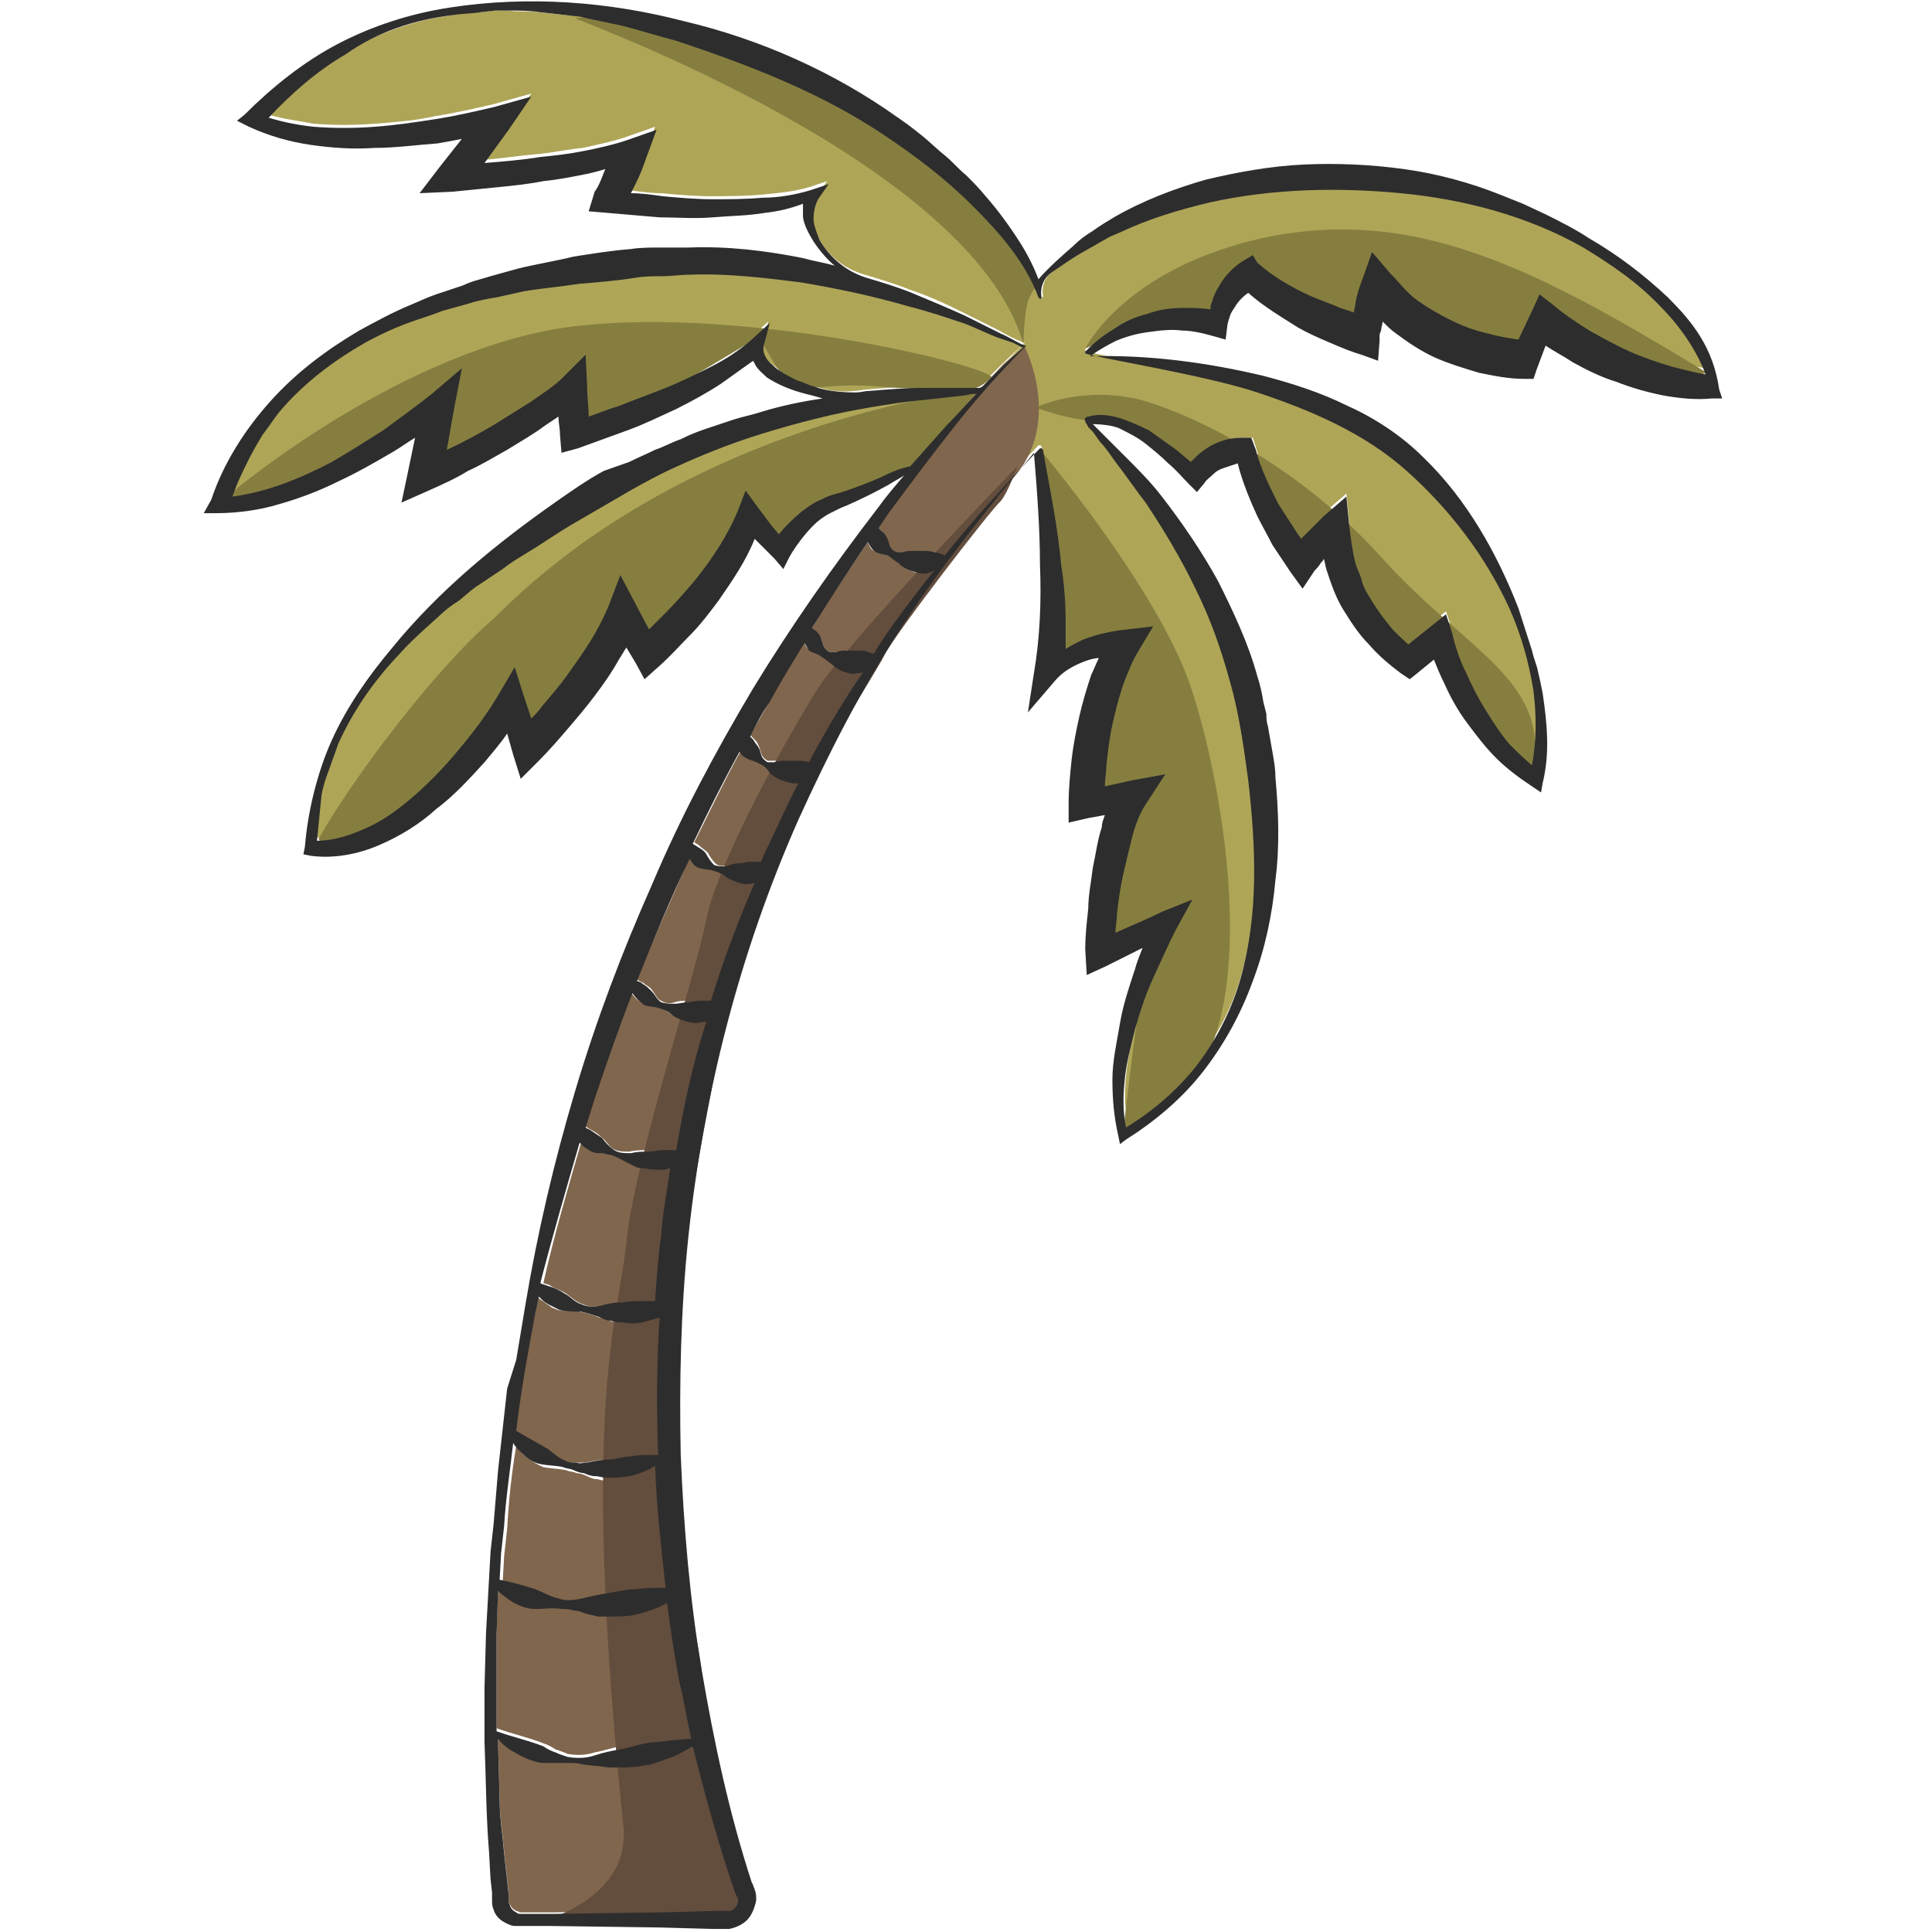 <?xml version="1.0" encoding="utf-8"?>
<!-- Generator: Adobe Illustrator 23.0.0, SVG Export Plug-In . SVG Version: 6.00 Build 0)  -->
<svg version="1.1" id="Layer_1" xmlns="http://www.w3.org/2000/svg" xmlns:xlink="http://www.w3.org/1999/xlink" x="0px" y="0px"
	 viewBox="0 0 128 128" 
width="128" height="128"
style="enable-background:new 0 0 128 128;" xml:space="preserve">
<style type="text/css">
	.st0{fill:#AFA557;}
	.st1{fill:#867E3F;}
	.st2{fill:#80664D;}
	.st3{fill:#634D3D;}
	.st4{fill:#2D2D2D;}
</style>
<g>
	<path class="st0" d="M62.7,28c0.7-0.7,1.4-1.5,2.1-2.2c-0.1,0-0.1,0-0.2,0.1l-0.2,0L63.8,26l-0.9,0.1l-1.8,0.2
		c-1.2,0.2-2.4,0.3-3.6,0.5c-2.4,0.4-4.7,1-7,1.7c-2.3,0.7-4.5,1.6-6.6,2.6c-1.1,0.5-2.1,1.1-3.1,1.7l-3.1,1.8c-1,0.6-2,1.3-3,1.9
		c-0.5,0.3-1,0.7-1.5,1l-1.5,1c-0.5,0.3-0.9,0.7-1.4,1.1c-0.5,0.4-0.9,0.7-1.4,1.1c-0.9,0.8-1.8,1.6-2.6,2.5c-1.6,1.8-3,3.7-4,5.9
		c-0.2,0.5-0.5,1.1-0.6,1.7c-0.2,0.6-0.3,1.1-0.5,1.7c-0.2,1-0.3,2-0.3,3c1.2,0,2.4-0.4,3.4-0.9c1.2-0.6,2.3-1.5,3.4-2.4
		c1-0.9,2-2,2.9-3.1c0.9-1.1,1.7-2.2,2.4-3.4l1-1.7l0.6,1.9l0.5,1.5c0.2-0.3,0.4-0.5,0.7-0.8c0.6-0.7,1.1-1.4,1.7-2.1
		c0.5-0.7,1-1.5,1.5-2.2c0.5-0.7,0.9-1.5,1.2-2.3l0.8-2.1l1,1.9l0.9,1.7c0.4-0.4,0.7-0.7,1.1-1.1c0.6-0.7,1.3-1.4,1.9-2.1
		c1.2-1.4,2.2-3,2.9-4.7l0.5-1.3l0.8,1.1c0.3,0.4,0.6,0.8,0.9,1.2l0.5,0.6c0.5-0.6,1-1.1,1.5-1.5c0.4-0.3,0.8-0.6,1.3-0.8
		c0.2-0.1,0.5-0.2,0.7-0.3l0.7-0.2c0.9-0.3,1.8-0.6,2.6-1c0.6-0.3,1.3-0.6,1.9-0.9C61.1,29.8,61.8,28.9,62.7,28z"/>
	<path class="st0" d="M56.6,25.9c0.3,0,0.6-0.1,0.9-0.1c1.2-0.1,2.4-0.2,3.6-0.2l1.8,0c0.6,0,1.2,0.1,1.8,0l0.1,0c0,0,0.2,0,0.2-0.1
		c0.9-0.9,1.8-1.8,2.7-2.6c0,0,0,0-0.1,0l-0.2-0.1l-0.4-0.2l-0.9-0.3c-0.6-0.2-1.8-0.8-2.4-1c-1.2-0.4-2.4-0.8-3.6-1.1
		c-2.4-0.7-4.8-1.2-7.2-1.6c-2.4-0.3-4.9-0.6-7.3-0.5c-0.6,0-1.2,0-1.8,0.1c-0.6,0-1.2,0-1.8,0.1c-1.2,0.1-2.5,0.2-3.7,0.4
		c-1.2,0.2-2.5,0.3-3.7,0.5l-1.8,0.4c-0.6,0.1-1.2,0.2-1.8,0.4l-1.8,0.5c-0.6,0.2-1.2,0.4-1.7,0.6c-1.2,0.4-2.3,1-3.4,1.5
		c-2.2,1.2-4.1,2.7-5.7,4.6c-0.4,0.5-0.8,1-1.1,1.5c-0.3,0.5-0.7,1-0.9,1.6c-0.4,0.8-0.8,1.7-1.1,2.5c2.3-0.3,4.5-1.2,6.6-2.3
		c1.2-0.6,2.3-1.3,3.4-2.1c1.1-0.7,2.2-1.5,3.2-2.4l2-1.7l-0.5,2.6l-0.5,2.8c1.1-0.6,2.2-1.1,3.2-1.7c0.8-0.5,1.6-0.9,2.4-1.5
		c0.8-0.5,1.5-1.1,2.1-1.6l1.5-1.5l0.1,2.1c0,0.7,0.1,1.3,0.1,2c0.7-0.2,1.4-0.4,2-0.7c1.1-0.4,2.1-0.8,3.1-1.2c1-0.4,2-0.9,3-1.4
		c1-0.5,1.9-1.1,2.7-1.8l1.2-1.1l-0.4,1.5c-0.1,0.4,0.1,0.9,0.6,1.3c0.5,0.4,1,0.7,1.6,1c0.4,0.2,0.7,0.3,1.1,0.4
		C54.7,25.9,55.7,26,56.6,25.9z"/>
	<path class="st0" d="M105,16.3c-3.7-2.1-7.9-3.2-12.1-3.6c-4.2-0.4-8.5-0.3-12.6,0.6c-2.1,0.5-4.1,1.1-6,2l-0.7,0.3l-0.7,0.4
		c-0.5,0.2-0.9,0.5-1.4,0.8c-0.5,0.3-1.2,0.8-1.8,1.2c-0.5,0.4-0.7,1-0.6,1.6c0,0,0,0,0,0c0,0.1,0,0.1-0.1,0.1c0,0-0.1,0-0.1-0.1
		l0,0c-0.9-2.4-2.6-4.3-4.4-6.1c-1.8-1.8-3.8-3.3-5.9-4.7c-4.2-2.8-8.9-4.6-13.7-6.2c-1.2-0.3-2.4-0.7-3.6-1l-1.9-0.4l-0.9-0.2
		L37.5,1l-1.9-0.2c-0.6-0.1-1.3,0-1.9-0.1l-1,0l-0.9,0.1C31.2,0.8,30.6,0.8,30,1c-2.5,0.3-4.9,1.2-7.1,2.4c-1.9,1.1-3.6,2.6-5.1,4.2
		c1,0.3,2,0.4,3,0.6c1.3,0.1,2.6,0.1,4,0c1.3-0.1,2.7-0.2,4-0.5c1.3-0.2,2.6-0.5,3.9-0.8l2.5-0.7l-1.5,2.2L32,10.6
		c1.2-0.1,2.5-0.3,3.7-0.4c1-0.1,1.9-0.3,2.9-0.4c0.9-0.2,1.9-0.4,2.8-0.7l2-0.7l-0.7,1.9c-0.2,0.6-0.5,1.2-0.7,1.7
		c-0.1,0.2-0.2,0.4-0.3,0.6c0.7,0.1,1.4,0.2,2.1,0.2c1.1,0.1,2.2,0.2,3.3,0.2c1.1,0,2.2,0,3.3-0.1c1.1-0.1,2.2-0.2,3.2-0.5l1.2-0.4
		l-0.7,1c-0.2,0.4-0.4,0.8-0.3,1.3c0,0.5,0.2,1,0.4,1.4l0,0c0.6,1.2,1.7,2.1,3.1,2.5c1,0.3,2,0.6,3,1c1.2,0.4,2.3,0.9,3.5,1.5
		c0.6,0.3,1.8,0.9,2.4,1.2c0.5,0.3,1.1,0.6,1.6,0.8l0,0c0,0,0.1,0,0.1,0c0,0,0,0,0,0c0,0,0,0,0,0c0,0,0,0,0,0c0,0,0,0,0,0
		c0,0,0,0,0,0c-1.7,1.7-3.3,3.6-4.8,5.4c-1.5,1.9-3,3.8-4.4,5.8c-0.2,0.3-0.4,0.6-0.6,0.9c0.1,0.1,0.2,0.1,0.2,0.2
		c0.2,0.2,0.3,0.3,0.4,0.5c0.1,0.2,0.1,0.5,0.3,0.7c0.2,0.2,0.4,0.2,0.7,0.2c0.3,0,0.5-0.1,0.7-0.1c0.2,0,0.4,0,0.7,0
		c0.2,0,0.5,0.1,0.7,0.1c0.2,0,0.4,0.1,0.7,0.2c1.9-2.4,4.2-4.9,6.3-7.1c0,0,0,0,0.1,0c0,0,0.1,0,0.1,0.1c0.3,1.2,0.5,2.7,0.7,3.9
		c0.2,1.2,0.4,2.4,0.5,3.7c0.1,1.2,0.2,2.5,0.3,3.7c0,0.6,0,1.2,0,1.9c0.4-0.2,0.7-0.4,1.1-0.6c1-0.4,2-0.6,3-0.7l1.7-0.2l-0.9,1.5
		c-0.4,0.7-0.8,1.5-1.1,2.4c-0.3,0.8-0.5,1.7-0.7,2.6c-0.2,0.9-0.3,1.8-0.4,2.7c0,0.5-0.1,0.9-0.1,1.4l1.8-0.4l2.3-0.5l-1.3,2
		c-0.4,0.6-0.7,1.4-0.9,2.2c-0.2,0.8-0.4,1.7-0.6,2.5c-0.2,0.9-0.3,1.7-0.4,2.6c0,0.4-0.1,0.8-0.1,1.2c1-0.5,2-0.9,3.1-1.4l2.1-0.9
		l-1.1,2c-0.6,1-1.1,2.1-1.5,3.2c-0.5,1.1-0.9,2.2-1.2,3.4c-0.3,1.1-0.6,2.3-0.7,3.5c-0.1,1-0.1,2,0.1,3c1.7-1.1,3.3-2.4,4.6-4
		c1.4-1.7,2.4-3.7,3-5.9c1.2-4.3,1.1-8.7,0.5-13.1c-0.3-2.2-0.6-4.4-1.2-6.5C81,43,80.2,41,79.3,39c-0.9-2-2.1-3.9-3.3-5.7
		c-0.6-0.9-1.3-1.8-2-2.7c-0.3-0.4-0.7-0.9-1-1.3l-0.5-0.7l-0.3-0.3l-0.1-0.2c0-0.1-0.1-0.2-0.1-0.2c0,0,0-0.1,0-0.2
		c0-0.1,0.1-0.1,0.2-0.1c0.7-0.2,1.4-0.1,2.1,0.1c0.7,0.2,1.3,0.5,1.9,0.8c0.6,0.3,1.2,0.7,1.7,1.2c0.4,0.3,0.7,0.6,1.1,0.9
		c0.1-0.1,0.2-0.2,0.3-0.3c0.3-0.3,0.6-0.5,0.9-0.7c0.6-0.4,1.4-0.6,2.2-0.6l0.6,0l0.2,0.6c0.3,1.2,0.9,2.4,1.5,3.6
		c0.3,0.6,0.7,1.1,1.1,1.7c0.1,0.2,0.3,0.4,0.4,0.6c0.1-0.1,0.2-0.2,0.3-0.3c0.4-0.4,0.8-0.8,1.2-1.2l1.5-1.3l0.2,2
		c0.1,0.8,0.2,1.6,0.4,2.4c0.1,0.4,0.3,0.8,0.4,1.1c0.2,0.4,0.3,0.7,0.5,1.1c0.4,0.7,0.8,1.4,1.4,2c0.4,0.4,0.8,0.9,1.2,1.2l1.5-1.2
		l1-0.8l0.4,1.2c0.2,0.8,0.6,1.7,0.9,2.6c0.4,0.8,0.8,1.7,1.3,2.5c0.5,0.8,1,1.6,1.6,2.3c0.4,0.5,0.9,1,1.5,1.4
		c0.4-1.6,0.4-3.2,0.1-4.9c-0.3-1.9-0.8-3.8-1.6-5.5c-1.5-3.5-3.9-6.6-6.8-9.1c-2.8-2.5-6.3-4-9.9-5.2c-3.6-1.2-11.3-2.3-11.4-2.6
		c0,0,0-0.1,0-0.1c0.6-0.5,1.2-1.1,1.9-1.5c0.7-0.4,1.4-0.7,2.2-1c0.8-0.2,1.6-0.3,2.4-0.4c0.6,0,1.2,0,1.8,0.1
		c0-0.2,0.1-0.3,0.1-0.5c0.1-0.4,0.3-0.7,0.5-1.1c0.4-0.7,1-1.2,1.7-1.7l0.5-0.3l0.4,0.4c1,0.9,2.3,1.6,3.5,2.2
		c0.6,0.3,1.3,0.6,2,0.8c0.3,0.1,0.6,0.2,0.9,0.3c0-0.2,0.1-0.4,0.1-0.6c0.1-0.6,0.3-1.1,0.5-1.7l0.6-1.7l1.2,1.4
		c0.6,0.6,1.1,1.3,1.8,1.8c0.7,0.5,1.4,1,2.2,1.3c0.8,0.4,1.6,0.7,2.5,0.9c0.6,0.2,1.3,0.3,2,0.4l0.9-1.9l0.5-1.1l0.9,0.7
		c0.7,0.6,1.6,1.2,2.4,1.7c0.9,0.5,1.7,1,2.7,1.4c0.9,0.4,1.9,0.7,2.8,1c0.7,0.2,1.5,0.3,2.2,0.4c-0.6-1.7-1.7-3.2-3-4.5
		C108.6,18.7,106.8,17.4,105,16.3z"/>
	<path class="st1" d="M15.4,32.6c0,0,11.5-9.7,22.8-11s27.2,2.6,27.5,3.4c-1,1-1.8,0.8-1.9,0.8c-0.1,0-2,0.1-5.7-0.2
		c-3.6-0.3-5,0.6-5.9-0.3c-0.9-1-1.9-3-1.9-3s-9.5,5.8-11.4,6.4c-0.9-2.1-0.6-3.7-0.7-3.6c-0.1,0-7.9,5.8-9.5,6.3
		c0.4-2.7,0.5-4.4,0.1-4.3c-0.4,0.1-6.3,4.4-8.4,5s-5.8,1.4-5.9,1.4C14.4,33.3,15.4,32.6,15.4,32.6z"/>
	<path class="st1" d="M38.1,1.2c-0.3,0,26.3,9.5,29.7,21.6c0.1-2.4,0.2-3.1,1-4c-0.5-1.1-3.9-6.5-8.6-9.5S45.8,0.6,38.1,1.2z"/>
	<path class="st1" d="M71.9,23.1c0.1-0.2,2.6-5.1,11.2-7.2c10.5-2.5,18.8,2,30,8.8c-2,0.5-3.3,0-4.9-0.6c-1.6-0.5-5.4-3-6.2-3.8
		c-0.4,2.3-1.6,3.6-1.8,3.6c-0.2,0-8.2-4.8-8.6-5.2c-0.8,0.7-1,2.9-1,2.9l-8.1-3.4l-2.3,3l-2.8-0.6L71.9,23.1z"/>
	<path class="st1" d="M68.6,27c0,0,3.1-1.5,7-0.5c3.9,1.1,10.7,4.6,15.9,10.4c5.1,5.7,10.3,7.8,10.2,12.7c0,0.8,0.1,1.3,0,1.3
		c-0.1,0-3.6-3.1-4.1-4.3s-1.9-3.2-2.1-4.7c-0.8,0.4-2.6,2.1-2.6,2.1s-5-6.5-5.2-9.1c-0.3,0.4-1.5,2.4-1.6,2.3
		c-0.1-0.1-4-6.6-4.2-7.8c-1.1,0.9-2.9,1.7-2.9,2.2c-1.1-1.2-5.1-4-6.5-3.8C71.3,28,68.6,27,68.6,27z"/>
	<path class="st1" d="M64.3,25.9c0,0-18.6,2-31.5,15c-4,3.4-9.6,10.9-11.7,14.7c0.8,1,3.7,0.3,5.3-1.4s7.7-8,7.4-7.9
		c-0.3,0.1,1.1,3.3,1.1,3.3s5.7-7.4,6.4-9.2c0.7,2.4,1.8,3.2,1.5,3.3c-0.3,0.1,5.7-7.7,6.1-9.3c1.6,1.5,2.4,2.3,2.4,2.3
		s2.2-2.2,3.4-3c1.2-0.8,4.4-2.1,4.4-2.1s1.3-0.3,1.3-0.4c0-0.1,4.8-5.5,4.8-5.5L64.3,25.9z"/>
	<path class="st2" d="M37.2,106.1c0.5,0.1,1.1,0.1,1.6,0c1-0.2,2-0.4,3.1-0.6c0.5-0.1,1-0.1,1.6-0.1c0.3,0,0.5,0,0.8,0
		c-0.3-2.7-0.6-5.4-0.7-8.1c-0.1,0.1-0.2,0.1-0.3,0.2c-0.5,0.2-0.9,0.3-1.4,0.5c-0.5,0.1-1,0.1-1.5,0.1c-0.3,0-0.5,0-0.8-0.1
		c-0.3,0-0.5-0.1-0.7-0.2c-0.2-0.1-0.5-0.2-0.7-0.2c-0.2-0.1-0.5-0.1-0.7-0.2c-0.5-0.1-1-0.1-1.5-0.2c-0.5-0.2-0.9-0.5-1.3-0.8
		c-0.2-0.2-0.3-0.4-0.5-0.6c-0.3,1.8-0.5,3.6-0.6,5.5l-0.2,1.8l-0.1,1.8l0,0.2c1,0.2,1.8,0.4,2.7,0.7
		C36.2,105.7,36.7,106,37.2,106.1z"/>
	<path class="st1" d="M69,29.9c0,0,7.1,8.4,9.6,14.8c1.8,4.7,4.6,18,1.5,25c-2.3,3.2-5.7,5.4-5.7,5.4s1.2-10.9,1.9-12.9
		c0.7-2.1-3.4,1.1-3.4,1.1l1.2-8.7L74,53l-2.2,0.1c0,0,2.4-10.2,2.4-10.1s-2.9,0-3.4,0.5c-0.5,0.6-1.7,1.9-1.7,1.9s0.8-8.2,0.7-9.6
		S69,29.9,69,29.9z"/>
	<path class="st2" d="M67.9,23c0,0,2.6,5.1-0.9,8.8c-2.9,3.6-4.1,5.6-4.3,5.6s-2,0.1-2.8-0.3s-1.5-0.7-1.9-1.2
		c-0.4-0.5-0.4-1.2-0.3-1.3c0.1-0.1,4.8-6.1,4.8-6.1c0-0.1,3.8-4.2,4-4.4S67.9,23,67.9,23z"/>
	<path class="st2" d="M43.1,116.8c-0.6,0.1-1.2,0.2-1.8,0.2c-0.3,0-0.6,0-0.9,0c-0.3,0-0.6-0.1-0.9-0.1l-0.9-0.1
		c-0.3,0-0.6-0.1-0.9-0.1c-0.3,0-0.6,0-0.9,0c-0.3,0-0.6,0-0.9,0c-0.6-0.1-1.2-0.3-1.8-0.7c-0.4-0.3-0.8-0.6-1.1-0.9
		c0,0.1,0,0.3,0,0.4l0.1,3.6c0,1.2,0.2,2.4,0.3,3.6l0.2,1.8l0.1,0.9l0,0.5c0,0.1,0,0.2,0.1,0.3c0.1,0.2,0.2,0.3,0.4,0.4
		c0.1,0,0.2,0.1,0.3,0.1c0,0,0.1,0,0.1,0l0.2,0l1.8,0l7.3-0.1l3.6-0.1l0.5,0l0.2,0c0.1,0,0.1,0,0.1,0c0.1,0,0.3-0.1,0.4-0.2
		c0.1-0.1,0.2-0.2,0.2-0.4c0-0.1,0-0.1,0-0.2c0,0,0-0.1-0.1-0.2l-0.1-0.2c-1.1-3.2-2-6.5-2.8-9.8c-0.4,0.2-0.7,0.4-1.1,0.6
		C44.3,116.5,43.7,116.7,43.1,116.8z"/>
	<path class="st2" d="M37.4,96.8c0.2,0.1,0.5,0.1,0.7,0.1c0.2,0,0.5,0,0.7,0c0.5-0.1,0.9-0.2,1.4-0.2c0.5,0,0.9-0.2,1.4-0.2
		c0.5-0.1,0.9-0.1,1.4-0.1c0.2,0,0.3,0,0.5,0c-0.1-3-0.1-6.1,0.1-9.1c-0.3,0.1-0.7,0.2-1.1,0.3c-0.4,0-0.9,0.1-1.4,0
		c-0.2,0-0.5,0-0.7-0.1c-0.2-0.1-0.4-0.2-0.7-0.2c-0.4-0.2-0.8-0.3-1.3-0.4c-0.4-0.1-0.9,0-1.4-0.1c-0.2-0.1-0.4-0.1-0.6-0.3
		c-0.2-0.1-0.4-0.3-0.6-0.4c-0.1-0.1-0.1-0.1-0.2-0.2c-0.1,0.3-0.1,0.6-0.2,0.9c-0.6,2.7-1.1,5.4-1.5,8.2c0.8,0.4,1.5,0.7,2.1,1.2
		C36.5,96.3,36.9,96.7,37.4,96.8z"/>
	<path class="st2" d="M37.5,85.7c0.3,0.2,0.7,0.6,1.1,0.7c0.4,0.2,0.8,0.2,1.3,0.1c0.4-0.1,0.8-0.1,1.2-0.2c0.4,0,0.8-0.1,1.2-0.1
		c0.4,0,0.8,0,1.2,0c0,0,0,0,0,0c0.1-1.4,0.2-2.8,0.4-4.3c0.2-1.5,0.4-3,0.6-4.5c-0.2,0-0.3,0.1-0.5,0.1c-0.4,0-0.8,0-1.2-0.1
		c-0.2,0-0.4-0.1-0.6-0.1c-0.2-0.1-0.4-0.2-0.6-0.3c-0.4-0.2-0.7-0.4-1.1-0.5c-0.2,0-0.4-0.1-0.6-0.1c-0.2,0-0.4-0.1-0.6-0.1
		c-0.2-0.1-0.4-0.2-0.5-0.3c-0.1-0.1-0.2-0.2-0.3-0.3c-0.9,3.1-1.8,6.2-2.5,9.3c0.2,0.1,0.4,0.1,0.5,0.2
		C36.8,85.4,37.2,85.5,37.5,85.7z"/>
	<path class="st2" d="M44.2,106c-0.2,0.1-0.4,0.2-0.6,0.3c-0.5,0.2-1,0.4-1.6,0.5c-0.5,0.1-1.1,0.1-1.6,0.1c-0.3,0-0.5,0-0.8,0
		c-0.3,0-0.5-0.1-0.8-0.2c-0.3,0-0.5-0.1-0.8-0.2c-0.3,0-0.5-0.1-0.8-0.1c-0.5,0-1.1,0.1-1.7,0c-0.6-0.1-1.1-0.3-1.6-0.5
		c-0.3-0.2-0.6-0.4-0.9-0.7l-0.1,2.9l0,3.6c0,0.9,0,1.8,0,2.8c1.1,0.4,2.1,0.6,3.1,1c0.3,0.1,0.5,0.2,0.8,0.4
		c0.3,0.1,0.6,0.2,0.8,0.3c0.6,0.1,1.2,0.1,1.8-0.1c0.6-0.1,1.1-0.3,1.7-0.4c0.6-0.1,1.1-0.3,1.7-0.4c0.6-0.1,1.1-0.2,1.7-0.2
		c0.4-0.1,0.8-0.1,1.3-0.1c-0.3-1.3-0.5-2.6-0.8-3.9C44.7,109.5,44.5,107.7,44.2,106z"/>
	<path class="st2" d="M45.5,67.6c-0.3,0-0.7-0.2-1-0.4c-0.3-0.2-0.6-0.4-0.9-0.5c-0.3-0.1-0.7-0.1-1-0.2c-0.3-0.2-0.6-0.4-0.8-0.8
		c-0.9,2.3-1.7,4.7-2.5,7c-0.2,0.6-0.4,1.3-0.6,1.9c0.1,0,0.2,0.1,0.2,0.1c0.3,0.2,0.6,0.3,0.9,0.6c0.3,0.2,0.5,0.6,0.8,0.8
		c0.3,0.2,0.7,0.2,1.1,0.2c0.4-0.1,0.8-0.1,1.1-0.1c0.4,0,0.7-0.1,1.1-0.1c0.3,0,0.5,0,0.8,0c0.5-2.9,1.2-5.8,2-8.6
		c-0.1,0-0.1,0-0.2,0C46.2,67.7,45.9,67.7,45.5,67.6z"/>
	<path class="st2" d="M60.3,37.8c-0.3-0.1-0.5-0.3-0.8-0.5c-0.2-0.2-0.4-0.4-0.7-0.5c-0.2-0.1-0.6-0.2-0.9-0.3
		c-0.2-0.1-0.3-0.3-0.4-0.6c-1.3,1.9-2.5,3.7-3.7,5.7c0.3,0.2,0.5,0.5,0.6,0.7c0.1,0.2,0.1,0.5,0.3,0.7c0.1,0.1,0.2,0.2,0.3,0.2
		c0.1,0,0.3,0,0.4,0c0.3,0,0.5-0.1,0.7-0.1c0.2,0,0.4-0.1,0.7,0c0.2,0,0.5,0,0.7,0.1c0.1,0,0.3,0.1,0.4,0.1c0.5-0.7,0.9-1.4,1.4-2.1
		c0.8-1.2,1.7-2.3,2.6-3.4c-0.2,0.1-0.5,0.2-0.7,0.2C60.8,38,60.5,37.9,60.3,37.8z"/>
	<path class="st2" d="M51.9,51.6c-0.3-0.1-0.6-0.3-0.8-0.5c-0.2-0.2-0.4-0.4-0.7-0.6c-0.3-0.1-0.6-0.2-0.9-0.4
		c-0.2-0.1-0.3-0.3-0.4-0.4c-1.1,2-2.1,4.1-3.1,6.1c0.1,0.1,0.2,0.1,0.3,0.2c0.2,0.2,0.4,0.3,0.6,0.5c0.1,0.2,0.3,0.5,0.5,0.7
		c0.2,0.2,0.5,0.2,0.8,0.1c0.3-0.1,0.6-0.1,0.8-0.2c0.3,0,0.5-0.1,0.8-0.1c0.2,0,0.5,0,0.7,0c0.5-1.1,0.9-2.2,1.5-3.2
		c0.3-0.7,0.7-1.5,1.1-2.2c-0.1,0-0.1,0-0.2,0C52.5,51.7,52.2,51.7,51.9,51.6z"/>
	<path class="st2" d="M49,58.4c-0.3,0-0.6-0.2-0.9-0.4c-0.3-0.2-0.5-0.4-0.8-0.4c-0.3-0.1-0.7-0.1-1-0.2c-0.3-0.1-0.5-0.3-0.6-0.6
		c-1.2,2.7-2.4,5.4-3.5,8.1c0.2,0.1,0.3,0.2,0.4,0.2c0.2,0.2,0.5,0.3,0.6,0.5c0.2,0.2,0.3,0.6,0.6,0.7c0.3,0.2,0.6,0.2,0.9,0.1
		c0.3-0.1,0.6-0.1,0.9-0.1c0.3,0,0.6-0.1,0.8-0.1c0.2,0,0.5,0,0.7,0c0.8-2.7,1.7-5.3,2.8-7.9C49.6,58.5,49.3,58.5,49,58.4z"/>
	<path class="st2" d="M55.9,44.4c-0.3-0.1-0.6-0.3-0.8-0.5c-0.2-0.2-0.4-0.4-0.7-0.5c-0.2-0.1-0.6-0.2-0.8-0.4
		c-0.2-0.1-0.3-0.3-0.3-0.5c-0.8,1.3-1.6,2.6-2.3,3.9c-0.4,0.8-0.9,1.6-1.3,2.3c0.1,0.1,0.1,0.1,0.2,0.2c0.2,0.2,0.3,0.3,0.4,0.6
		c0.1,0.2,0.1,0.5,0.3,0.7c0.1,0.1,0.2,0.2,0.3,0.2c0.1,0,0.3,0,0.4,0c0.3,0,0.5,0,0.8-0.1c0.2,0,0.5-0.1,0.7,0c0.2,0,0.5,0,0.8,0.1
		c0,0,0,0,0.1,0c1.1-2.1,2.3-4.1,3.6-6.1c-0.1,0-0.3,0.1-0.4,0.1C56.5,44.5,56.2,44.5,55.9,44.4z"/>
	<path class="st3" d="M67.4,30.9c0,0-11.3,11.6-13.4,15c-2.1,3.4-6.5,11.4-7.2,15S42,77.1,41.5,82.3c-0.5,5.2-3.1,10.4-0.2,38.7
		c0.5,5.1-6,6.4-5.7,6.4c0.3,0,14-0.1,13.8-0.2c-0.1-0.1,0.4-1.8-0.7-3.9c-1.1-2-2-12-2.5-14.4s-1.2-8.8-1.8-12.1s0.7-12.9,1.3-16.4
		c0.5-3.6,2-11.2,2.5-13.3c0.5-2.1,3.3-10,4.2-12.5c0.8-2.6,5.5-9.8,6.2-11.2s7.1-9.7,7.7-10.2C66.8,32.6,67.4,30.9,67.4,30.9z"/>
	<path class="st4" d="M110.5,19.7c-1.6-1.5-3.3-2.8-5.2-3.9c-0.9-0.6-1.9-1.1-2.9-1.6l-1.5-0.7l-1.5-0.6c-2-0.8-4.2-1.4-6.4-1.7
		c-2.2-0.3-4.4-0.4-6.6-0.3c-2.2,0.1-4.4,0.5-6.5,1c-2.1,0.6-4.2,1.4-6.1,2.5c-0.5,0.3-1,0.6-1.4,0.9c-0.5,0.3-0.9,0.6-1.3,1
		c-0.8,0.7-1.6,1.4-2.3,2.2c-0.3-0.8-0.7-1.6-1.2-2.4c-0.7-1.1-1.5-2.2-2.3-3.1c-0.4-0.5-0.9-1-1.3-1.4c-0.5-0.4-0.9-0.9-1.4-1.3
		c-0.5-0.4-1-0.9-1.5-1.3c-0.5-0.4-1-0.8-1.6-1.2c-4.2-3-9.1-5.2-14.2-6.4c-5-1.3-10.3-1.7-15.5-0.9c-2.6,0.4-5.1,1.2-7.4,2.4
		c-2.3,1.2-4.4,2.9-6.2,4.7L15.7,8l0.8,0.4c1.3,0.6,2.7,1,4.1,1.2c1.4,0.2,2.8,0.3,4.2,0.2c1.4,0,2.8-0.2,4.2-0.3
		c0.6-0.1,1.1-0.2,1.6-0.3l-1.5,1.9l-1.3,1.7l2.2-0.1c1-0.1,2-0.2,3-0.3c1-0.1,2-0.2,3-0.4c1-0.1,2-0.3,3-0.5
		c0.4-0.1,0.8-0.2,1.1-0.3c-0.2,0.5-0.4,1.1-0.7,1.5L39,14l1.2,0.1c1.2,0.1,2.3,0.2,3.5,0.3c1.1,0,2.3,0.1,3.5,0
		c1.2-0.1,2.3-0.1,3.5-0.3c0.9-0.1,1.7-0.3,2.5-0.6c0,0.3,0,0.6,0,0.9c0.1,0.6,0.4,1.1,0.7,1.6c0.4,0.6,0.9,1.2,1.4,1.6
		c-0.7-0.2-1.4-0.3-2.1-0.5c-2.5-0.5-5-0.8-7.6-0.7c-0.6,0-1.3,0-1.9,0c-0.6,0-1.3,0-1.9,0.1c-1.3,0.1-2.5,0.3-3.8,0.5
		c-1.2,0.3-2.5,0.5-3.7,0.8l-1.8,0.5c-0.6,0.2-1.2,0.3-1.8,0.6l-1.8,0.6c-0.6,0.2-1.2,0.5-1.7,0.7c-1.2,0.5-2.3,1.1-3.4,1.7
		c-2.2,1.3-4.2,2.8-5.9,4.7c-1.7,1.9-3.1,4.1-3.9,6.5L13.5,34l0.8,0c1.4,0,2.9-0.2,4.2-0.6c1.4-0.4,2.7-0.9,3.9-1.5
		c1.3-0.6,2.5-1.3,3.7-2c0.5-0.3,0.9-0.6,1.4-0.9L27,31.4l-0.4,1.9l1.8-0.8c0.9-0.4,1.8-0.8,2.6-1.3c0.9-0.4,1.7-0.9,2.6-1.4
		c0.8-0.5,1.7-1,2.5-1.6c0.3-0.2,0.6-0.4,0.9-0.6c0,0.4,0.1,0.8,0.1,1.2l0.1,1.2l1.1-0.3c1.1-0.4,2.2-0.8,3.3-1.2
		c1.1-0.4,2.1-0.9,3.2-1.4c1-0.5,2.1-1.1,3-1.7c0.7-0.5,1.4-1,2.1-1.5c0,0.1,0.1,0.1,0.1,0.2c0.2,0.4,0.5,0.6,0.8,0.9
		c0.6,0.4,1.3,0.7,1.9,0.9c0.6,0.2,1.2,0.3,1.8,0.5c-1.4,0.2-2.8,0.5-4.1,0.9c-0.6,0.2-1.2,0.3-1.8,0.5l-1.8,0.6
		c-0.6,0.2-1.1,0.4-1.7,0.7c-0.6,0.2-1.1,0.5-1.7,0.7c-0.6,0.3-1.1,0.5-1.7,0.8L40,31.2c-1.1,0.6-2.1,1.3-3.1,2
		c-4,2.8-7.8,5.9-10.9,9.7c-1.6,1.9-3,3.9-4,6.1c-0.5,1.1-0.9,2.3-1.2,3.5c-0.3,1.2-0.5,2.4-0.6,3.6l-0.1,0.5l0.5,0.1
		c1.5,0.2,3.1-0.1,4.5-0.7c1.4-0.6,2.7-1.4,3.8-2.4c1.2-0.9,2.2-2,3.2-3.1c0.5-0.6,1.1-1.3,1.5-1.9l0.4,1.4l0.5,1.6l1.2-1.2
		c0.7-0.7,1.3-1.4,1.9-2.1c0.6-0.7,1.2-1.4,1.8-2.2c0.6-0.8,1.1-1.5,1.6-2.4c0.2-0.3,0.3-0.5,0.5-0.8l0.6,1l0.6,1.1l0.9-0.8
		c0.8-0.7,1.4-1.4,2.1-2.1c0.7-0.7,1.3-1.5,1.9-2.3c0.9-1.3,1.8-2.6,2.4-4.1c0.1,0.1,0.1,0.1,0.2,0.2l1.1,1.1l0.6,0.7l0.4-0.8
		c0.4-0.7,1-1.5,1.6-2.1c0.3-0.3,0.7-0.6,1.1-0.8c0.2-0.1,0.4-0.2,0.6-0.3c0.2-0.1,0.5-0.2,0.7-0.3c0.9-0.4,1.7-0.8,2.6-1.3
		c0.3-0.2,0.7-0.4,1-0.6c-0.6,0.7-1.2,1.4-1.7,2.1c-3,3.9-5.8,7.9-8.3,12c-2.5,4.2-4.8,8.5-6.7,13c-2,4.5-3.7,9-5.1,13.7
		c-1.4,4.7-2.5,9.4-3.3,14.2c-0.2,1.2-0.4,2.4-0.6,3.6L33.6,92l-0.2,1.8L33,97.4l-0.3,3.6l-0.2,1.8l-0.1,1.8l-0.2,3.6l-0.1,3.6
		c0,1.2,0,2.4,0,3.6c0.1,2.4,0.1,4.9,0.3,7.3l0.1,1.8l0.1,0.9l0,0.5c0,0.2,0,0.4,0.1,0.6c0.1,0.4,0.4,0.7,0.8,0.9
		c0.2,0.1,0.4,0.2,0.6,0.2c0.1,0,0.2,0,0.3,0l0.2,0l1.8,0l7.3,0.1l3.6,0.1l0.5,0l0.2,0c0.1,0,0.2,0,0.3,0c0.5-0.1,0.9-0.3,1.2-0.6
		c0.3-0.3,0.5-0.8,0.6-1.3c0-0.2,0-0.5-0.1-0.7c0-0.1-0.1-0.2-0.1-0.3l-0.1-0.2c-1.5-4.6-2.5-9.3-3.3-14c-0.8-4.7-1.2-9.5-1.4-14.3
		c-0.1-4.8,0-9.6,0.5-14.4c1-9.5,3.4-18.9,7.3-27.7c2-4.4,4.2-8.7,6.8-12.7c2.6-4,5.7-7.9,8.8-11.6c0.2,2.4,0.4,5,0.4,7.4
		c0.1,2.4,0,4.9-0.4,7.2l-0.4,2.6l1.8-2.1c0.5-0.6,1.2-1,2-1.3c0.3-0.1,0.6-0.2,0.9-0.2c-0.2,0.4-0.3,0.7-0.5,1.1
		c-0.3,0.9-0.6,1.9-0.8,2.8c-0.2,0.9-0.4,1.9-0.5,2.8c-0.1,1-0.2,1.9-0.2,2.9l0,1.3l1.3-0.3l1.1-0.2c-0.1,0.3-0.2,0.5-0.2,0.8
		c-0.3,0.9-0.4,1.8-0.6,2.7c-0.1,0.9-0.3,1.8-0.3,2.7c-0.1,0.9-0.2,1.8-0.2,2.7L72,64.6l1.3-0.6c0.8-0.4,1.6-0.8,2.4-1.2
		c-0.2,0.5-0.4,1-0.5,1.4c-0.4,1.2-0.8,2.4-1,3.6c-0.2,1.2-0.5,2.5-0.5,3.7c0,1.3,0.1,2.5,0.4,3.8l0.1,0.5l0.4-0.3
		c1.9-1.2,3.7-2.7,5.1-4.5c1.4-1.8,2.5-3.8,3.3-6c0.8-2.1,1.3-4.4,1.5-6.7c0.3-2.3,0.2-4.6,0-6.8c0-0.6-0.1-1.1-0.2-1.7L84,48.1
		c-0.1-0.3-0.1-0.6-0.1-0.8l-0.2-0.8c-0.1-0.6-0.2-1.1-0.4-1.7c-0.6-2.2-1.6-4.3-2.6-6.3c-1.1-2-2.4-3.9-3.8-5.7
		c-0.7-0.9-1.5-1.7-2.3-2.5c-0.4-0.4-0.8-0.8-1.2-1.2l-0.6-0.6l-0.3-0.3l-0.1-0.1c0,0,1.2,0,1.8,0.3c0.6,0.3,1.2,0.6,1.7,1
		c0.5,0.4,1,0.8,1.5,1.3c0.5,0.4,0.9,0.9,1.4,1.4l0.5,0.5l0.5-0.6c0.1-0.2,0.4-0.4,0.6-0.6c0.2-0.2,0.4-0.3,0.7-0.4
		c0.3-0.1,0.6-0.2,0.9-0.3c0.3,1.2,0.8,2.4,1.3,3.5c0.3,0.6,0.7,1.3,1,1.9c0.4,0.6,0.8,1.2,1.2,1.8l0.8,1.1l0.8-1.2
		c0.1-0.1,0.3-0.3,0.4-0.5c0.1-0.1,0.2-0.2,0.2-0.3c0.1,0.3,0.1,0.5,0.2,0.8c0.3,0.9,0.6,1.8,1.1,2.6c0.5,0.8,1,1.6,1.7,2.3
		c0.6,0.7,1.3,1.3,2.1,1.9l0.6,0.4l0.5-0.4l1.1-0.9c0.2,0.5,0.4,1,0.7,1.6c0.4,0.9,0.9,1.8,1.5,2.6c0.6,0.8,1.2,1.6,1.9,2.3
		c0.7,0.7,1.5,1.3,2.4,1.9l0.6,0.4l0.1-0.6c0.5-2,0.3-4,0-6c-0.1-0.5-0.2-1-0.3-1.4c-0.1-0.5-0.3-0.9-0.4-1.4
		c-0.3-0.9-0.6-1.9-0.9-2.8c-1.4-3.6-3.4-7.2-6.3-10c-1.4-1.4-3.2-2.6-5-3.4c-1.8-0.9-3.7-1.5-5.6-2c-3.8-0.9-7.6-1.4-11.5-1.3
		c0.6-0.4,1.1-0.7,1.7-1c0.7-0.3,1.4-0.5,2.2-0.6c0.7-0.1,1.5-0.2,2.2-0.1c0.7,0,1.5,0.2,2.2,0.4l0.7,0.2l0.1-0.8
		c0-0.2,0.1-0.5,0.2-0.8c0.1-0.3,0.3-0.5,0.4-0.7c0.2-0.3,0.5-0.6,0.8-0.8c1,0.9,2.2,1.6,3.3,2.3c0.7,0.4,1.4,0.7,2.1,1
		c0.7,0.3,1.4,0.6,2.1,0.8l1.1,0.4l0.1-1.3c0,0,0-0.2,0-0.3c0-0.1,0-0.2,0.1-0.4c0-0.2,0.1-0.4,0.1-0.6c0.3,0.3,0.6,0.6,0.9,0.8
		c0.8,0.6,1.7,1.2,2.6,1.6c0.9,0.4,1.9,0.7,2.9,1c1,0.2,1.9,0.4,3,0.4l0.6,0l0.2-0.6l0.6-1.6c0.6,0.4,1.2,0.7,1.8,1.1
		c0.9,0.5,1.9,1,2.9,1.3c1,0.4,2.1,0.7,3.1,0.9c1.1,0.2,2.2,0.3,3.2,0.2l0.7,0l-0.2-0.6C113.5,23,112.1,21.3,110.5,19.7z M53.9,25.6
		c-0.4-0.1-0.7-0.3-1.1-0.4c-0.6-0.3-1.2-0.6-1.6-1c-0.5-0.4-0.7-0.9-0.6-1.3l0.4-1.5l-1.2,1.1c-0.8,0.7-1.7,1.3-2.7,1.8
		c-1,0.5-2,1-3,1.4c-1,0.4-2.1,0.8-3.1,1.2c-0.7,0.2-1.4,0.5-2,0.7c0-0.7-0.1-1.3-0.1-2l-0.1-2.1l-1.5,1.5c-0.6,0.6-1.4,1.1-2.1,1.6
		c-0.8,0.5-1.6,1-2.4,1.5c-1,0.6-2.1,1.2-3.2,1.7l0.5-2.8l0.5-2.6l-2,1.7c-1,0.8-2.1,1.6-3.2,2.4c-1.1,0.7-2.2,1.4-3.4,2.1
		c-2.1,1.1-4.3,2-6.6,2.3c0.3-0.9,0.7-1.7,1.1-2.5c0.3-0.6,0.6-1.1,0.9-1.6c0.4-0.5,0.7-1,1.1-1.5c1.6-1.9,3.6-3.4,5.7-4.6
		c1.1-0.6,2.2-1.1,3.4-1.5c0.6-0.2,1.2-0.4,1.7-0.6l1.8-0.5c0.6-0.2,1.2-0.3,1.8-0.4l1.8-0.4c1.2-0.2,2.4-0.3,3.7-0.5
		c1.2-0.1,2.5-0.2,3.7-0.4c0.6-0.1,1.2-0.1,1.8-0.1c0.6,0,1.2-0.1,1.8-0.1c2.4-0.1,4.9,0.2,7.3,0.5c2.4,0.4,4.8,0.9,7.2,1.6
		c1.2,0.3,2.4,0.7,3.6,1.1c0.6,0.2,1.8,0.8,2.4,1l0.9,0.3l0.4,0.2l0.2,0.1c0,0,0,0,0.1,0c-0.9,0.8-1.8,1.7-2.7,2.6
		c0,0-0.2,0.1-0.2,0.1l-0.1,0c-0.5,0-1.2,0-1.8,0l-1.8,0c-1.2,0-2.4,0.1-3.6,0.2c-0.3,0-0.6,0.1-0.9,0.1
		C55.7,26,54.7,25.9,53.9,25.6z M58.4,31.6c-0.9,0.4-1.7,0.7-2.6,1l-0.7,0.2c-0.3,0.1-0.5,0.2-0.7,0.3c-0.5,0.2-0.9,0.5-1.3,0.8
		c-0.6,0.5-1.1,1-1.5,1.5l-0.5-0.6c-0.3-0.4-0.6-0.8-0.9-1.2l-0.8-1.1l-0.5,1.3c-0.7,1.7-1.7,3.2-2.9,4.7c-0.6,0.7-1.2,1.4-1.9,2.1
		c-0.4,0.4-0.7,0.7-1.1,1.1L42.1,40l-1-1.9l-0.8,2.1c-0.3,0.7-0.7,1.5-1.2,2.3c-0.5,0.8-1,1.5-1.5,2.2c-0.5,0.7-1.1,1.4-1.7,2.1
		c-0.2,0.3-0.4,0.5-0.7,0.8l-0.5-1.5l-0.6-1.9l-1,1.7c-0.7,1.2-1.5,2.3-2.4,3.4c-0.9,1.1-1.8,2.1-2.9,3.1c-1,0.9-2.1,1.8-3.4,2.4
		c-1.1,0.5-2.2,0.9-3.4,0.9c0.1-1,0.2-2,0.3-3c0.1-0.6,0.3-1.2,0.5-1.7c0.2-0.6,0.4-1.1,0.6-1.7c1-2.2,2.3-4.1,4-5.9
		c0.8-0.9,1.7-1.7,2.6-2.5c0.4-0.4,0.9-0.8,1.4-1.1c0.5-0.4,0.9-0.8,1.4-1.1l1.5-1c0.5-0.4,1-0.7,1.5-1c1-0.6,2-1.3,3-1.9l3.1-1.8
		c1-0.6,2.1-1.2,3.1-1.7c2.1-1,4.3-1.9,6.6-2.6c2.3-0.7,4.6-1.3,7-1.7c1.2-0.2,2.4-0.4,3.6-0.5l1.8-0.2l0.9-0.1l0.5-0.1l0.2,0
		c0.1,0,0.1,0,0.2-0.1c-0.7,0.7-1.4,1.5-2.1,2.2c-0.8,0.9-1.6,1.8-2.4,2.7C59.7,31,59,31.3,58.4,31.6z M38.4,75.7
		c0.1,0.1,0.2,0.2,0.3,0.3c0.2,0.1,0.3,0.2,0.5,0.3c0.2,0.1,0.4,0.1,0.6,0.1c0.2,0,0.4,0.1,0.6,0.1c0.4,0.1,0.7,0.3,1.1,0.5
		c0.2,0.1,0.4,0.2,0.6,0.3c0.2,0.1,0.4,0.1,0.6,0.1c0.4,0.1,0.8,0.1,1.2,0.1c0.2,0,0.4-0.1,0.5-0.1c-0.2,1.5-0.5,3-0.6,4.5
		c-0.2,1.4-0.3,2.8-0.4,4.3c0,0,0,0,0,0c-0.4,0-0.8,0-1.2,0c-0.4,0-0.8,0.1-1.2,0.1c-0.4,0-0.8,0.1-1.2,0.2
		c-0.4,0.1-0.9,0.1-1.3-0.1c-0.4-0.1-0.7-0.5-1.1-0.7c-0.3-0.2-0.7-0.4-1.1-0.5c-0.2-0.1-0.4-0.1-0.5-0.2
		C36.6,81.9,37.5,78.8,38.4,75.7z M35.5,86.8c0.1-0.3,0.1-0.6,0.2-0.9c0.1,0.1,0.1,0.1,0.2,0.2c0.2,0.2,0.4,0.3,0.6,0.4
		c0.2,0.1,0.4,0.2,0.6,0.3c0.5,0.1,0.9,0.1,1.4,0.1c0.4,0.1,0.8,0.2,1.3,0.4c0.2,0.1,0.4,0.2,0.7,0.2c0.2,0.1,0.4,0.1,0.7,0.1
		c0.5,0.1,0.9,0.1,1.4,0c0.4-0.1,0.7-0.2,1.1-0.3c-0.2,3-0.2,6.1-0.1,9.1c-0.2,0-0.3,0-0.5,0c-0.5,0-0.9,0-1.4,0.1
		c-0.5,0-0.9,0.2-1.4,0.2c-0.5,0-0.9,0.1-1.4,0.2c-0.2,0-0.5,0.1-0.7,0c-0.2,0-0.5,0-0.7-0.1c-0.5-0.2-0.8-0.5-1.2-0.8
		c-0.7-0.4-1.4-0.8-2.1-1.2C34.5,92.2,35,89.5,35.5,86.8z M33.1,104.7l0.1-1.8l0.2-1.8c0.1-1.8,0.4-3.7,0.6-5.5
		c0.1,0.2,0.3,0.4,0.5,0.6c0.4,0.4,0.8,0.7,1.3,0.8c0.5,0.1,1.1,0.1,1.5,0.2c0.2,0.1,0.5,0.1,0.7,0.2c0.2,0.1,0.5,0.2,0.7,0.2
		c0.2,0.1,0.5,0.2,0.7,0.2c0.3,0,0.5,0.1,0.8,0.1c0.5,0,1,0,1.5-0.1c0.5-0.1,1-0.3,1.4-0.5c0.1-0.1,0.2-0.1,0.3-0.2
		c0.1,2.7,0.4,5.4,0.7,8.1c-0.3,0-0.5,0-0.8,0c-0.5,0-1,0.1-1.6,0.1c-1,0.2-2,0.3-3.1,0.6c-0.5,0.1-1.1,0.2-1.6,0
		c-0.5-0.1-1-0.4-1.5-0.6c-0.9-0.3-1.7-0.5-2.7-0.7L33.1,104.7z M48.7,125.4l0.1,0.2c0,0.1,0.1,0.1,0.1,0.2c0,0.1,0,0.1,0,0.2
		c0,0.1-0.1,0.3-0.2,0.4c-0.1,0.1-0.2,0.2-0.4,0.2c0,0,0,0-0.1,0l-0.2,0l-0.5,0l-3.6,0.1l-7.3,0.1l-1.8,0l-0.2,0c0,0-0.1,0-0.1,0
		c-0.1,0-0.2,0-0.3-0.1c-0.2-0.1-0.3-0.2-0.4-0.4c0-0.1-0.1-0.2-0.1-0.3l0-0.5l-0.1-0.9l-0.2-1.8c-0.1-1.2-0.3-2.4-0.3-3.6l-0.1-3.6
		c0-0.1,0-0.3,0-0.4c0.3,0.4,0.7,0.7,1.1,0.9c0.5,0.3,1.1,0.6,1.8,0.7c0.3,0,0.6,0,0.9,0c0.3,0,0.6,0,0.9,0c0.3,0,0.6,0,0.9,0.1
		l0.9,0.1c0.3,0,0.6,0.1,0.9,0.1c0.3,0,0.6,0,0.9,0c0.6,0,1.2-0.1,1.8-0.2c0.6-0.2,1.2-0.4,1.7-0.6c0.4-0.2,0.7-0.4,1.1-0.6
		C46.7,118.9,47.6,122.2,48.7,125.4z M45.8,115.2c-0.4,0-0.9,0.1-1.3,0.1c-0.6,0.1-1.2,0.1-1.7,0.2c-0.6,0.1-1.1,0.3-1.7,0.4
		c-0.6,0.1-1.1,0.2-1.7,0.4c-0.6,0.2-1.2,0.2-1.8,0.1c-0.3-0.1-0.6-0.2-0.8-0.3c-0.3-0.1-0.5-0.2-0.8-0.4c-1-0.4-2-0.6-3.1-1
		c0-0.9,0-1.8,0-2.8l0-3.6l0.1-2.9c0.3,0.3,0.6,0.5,0.9,0.7c0.5,0.3,1,0.5,1.6,0.5c0.6,0,1.1-0.1,1.7,0c0.3,0,0.5,0,0.8,0.1
		c0.3,0,0.5,0.1,0.8,0.2c0.3,0.1,0.5,0.1,0.8,0.2c0.3,0,0.5,0,0.8,0c0.6,0,1.1,0,1.6-0.1c0.5-0.1,1.1-0.3,1.6-0.5
		c0.2-0.1,0.4-0.2,0.6-0.3c0.2,1.7,0.5,3.5,0.8,5.2C45.3,112.5,45.5,113.9,45.8,115.2z M44.8,76.2c-0.3,0-0.5,0-0.8,0
		c-0.4,0-0.7,0.1-1.1,0.1c-0.4,0-0.7,0-1.1,0.1c-0.4,0-0.8,0-1.1-0.2c-0.3-0.2-0.6-0.5-0.8-0.8c-0.3-0.2-0.6-0.4-0.9-0.6
		c-0.1,0-0.2-0.1-0.2-0.1c0.2-0.6,0.4-1.3,0.6-1.9c0.8-2.4,1.6-4.7,2.5-7c0.2,0.3,0.5,0.6,0.8,0.8c0.3,0.1,0.7,0.1,1,0.2
		c0.3,0.1,0.6,0.2,0.9,0.5c0.3,0.2,0.6,0.3,1,0.4c0.3,0.1,0.7,0.1,1,0c0.1,0,0.1,0,0.2,0C45.9,70.4,45.3,73.3,44.8,76.2z M47.1,66.3
		c-0.2,0-0.5,0-0.7,0c-0.3,0-0.6,0.1-0.8,0.1c-0.3,0-0.6,0.1-0.9,0.1c-0.3,0-0.6,0-0.9-0.1c-0.3-0.2-0.4-0.5-0.6-0.7
		c-0.2-0.2-0.4-0.4-0.6-0.5c-0.1-0.1-0.3-0.2-0.4-0.2c1.1-2.7,2.2-5.5,3.5-8.1c0.1,0.2,0.3,0.5,0.6,0.6c0.3,0.1,0.7,0.1,1,0.2
		c0.3,0.1,0.6,0.2,0.8,0.4c0.3,0.2,0.6,0.3,0.9,0.4c0.3,0.1,0.6,0.1,1,0C48.9,61,47.9,63.7,47.1,66.3z M51.9,53.9
		c-0.5,1.1-1,2.1-1.5,3.2c-0.2,0-0.5,0-0.7,0c-0.3,0-0.5,0.1-0.8,0.1c-0.3,0-0.5,0.1-0.8,0.2c-0.3,0-0.6,0-0.8-0.1
		c-0.2-0.2-0.4-0.5-0.5-0.7c-0.1-0.2-0.4-0.4-0.6-0.5c-0.1-0.1-0.2-0.1-0.3-0.2c1-2.1,2-4.1,3.1-6.1c0.1,0.2,0.2,0.3,0.4,0.4
		c0.3,0.2,0.6,0.2,0.9,0.4c0.3,0.1,0.5,0.3,0.7,0.6c0.2,0.2,0.5,0.4,0.8,0.5c0.3,0.1,0.6,0.2,0.9,0.2c0.1,0,0.1,0,0.2,0
		C52.6,52.4,52.3,53.1,51.9,53.9z M53.6,50.5C53.6,50.5,53.6,50.5,53.6,50.5c-0.3-0.1-0.6-0.1-0.8-0.1c-0.2,0-0.5,0-0.7,0
		c-0.2,0-0.5,0-0.8,0.1c-0.1,0-0.3,0-0.4,0c-0.1,0-0.2-0.1-0.3-0.2c-0.2-0.2-0.2-0.5-0.3-0.7c-0.1-0.2-0.3-0.4-0.4-0.6
		c-0.1-0.1-0.1-0.1-0.2-0.2c0.4-0.8,0.8-1.6,1.3-2.3c0.7-1.3,1.5-2.6,2.3-3.9c0.1,0.2,0.2,0.3,0.3,0.5c0.3,0.2,0.6,0.2,0.8,0.4
		c0.2,0.1,0.4,0.3,0.7,0.5c0.2,0.2,0.5,0.4,0.8,0.5c0.3,0.1,0.6,0.2,0.9,0.1c0.1,0,0.3,0,0.4-0.1C55.9,46.4,54.7,48.4,53.6,50.5z
		 M59.3,41.2c-0.5,0.7-1,1.4-1.4,2.1c-0.2,0-0.3-0.1-0.4-0.1c-0.2-0.1-0.5-0.1-0.7-0.1c-0.2,0-0.4,0-0.7,0c-0.2,0-0.4,0-0.7,0.1
		c-0.1,0-0.3,0-0.4,0c-0.1,0-0.2-0.1-0.3-0.2c-0.2-0.2-0.2-0.5-0.3-0.7c-0.1-0.3-0.3-0.5-0.6-0.7c1.2-1.9,2.4-3.8,3.7-5.7
		c0.1,0.2,0.2,0.4,0.4,0.6c0.3,0.2,0.6,0.2,0.9,0.3c0.2,0.1,0.4,0.3,0.7,0.5c0.2,0.2,0.5,0.4,0.8,0.5c0.3,0.1,0.6,0.2,0.9,0.2
		c0.3,0,0.5-0.1,0.7-0.2C61,38.9,60.1,40.1,59.3,41.2z M110.8,24.3c-1-0.3-1.9-0.6-2.8-1c-0.9-0.4-1.8-0.9-2.7-1.4
		c-0.8-0.5-1.7-1.1-2.4-1.7l-0.9-0.7l-0.5,1.1l-0.9,1.9c-0.6-0.1-1.3-0.2-2-0.4c-0.9-0.2-1.7-0.5-2.5-0.9c-0.8-0.4-1.5-0.8-2.2-1.3
		c-0.7-0.5-1.2-1.2-1.8-1.8l-1.2-1.4l-0.6,1.7c-0.2,0.5-0.4,1.1-0.5,1.7c0,0.2-0.1,0.4-0.1,0.6c-0.3-0.1-0.6-0.2-0.9-0.3
		c-0.7-0.3-1.3-0.5-2-0.8c-1.3-0.6-2.5-1.3-3.5-2.2L83,16.9l-0.5,0.3c-0.7,0.4-1.3,1-1.7,1.7c-0.2,0.3-0.4,0.7-0.5,1.1
		c-0.1,0.2-0.1,0.3-0.1,0.5c-0.6-0.1-1.2-0.1-1.8-0.1c-0.8,0-1.6,0.1-2.4,0.4c-0.8,0.2-1.5,0.5-2.2,1c-0.7,0.4-1.3,0.9-1.9,1.5
		c0,0,0,0.1,0,0.1c0.1,0.2,7.8,1.4,11.4,2.6c3.6,1.2,7.1,2.7,9.9,5.2c2.8,2.5,5.2,5.6,6.8,9.1c0.8,1.8,1.3,3.6,1.6,5.5
		c0.2,1.6,0.2,3.3-0.1,4.9c-0.5-0.4-1-0.9-1.5-1.4c-0.6-0.7-1.1-1.5-1.6-2.3c-0.5-0.8-0.9-1.6-1.3-2.5c-0.4-0.8-0.7-1.7-0.9-2.6
		l-0.4-1.2l-1,0.8l-1.5,1.2c-0.4-0.4-0.9-0.8-1.2-1.2c-0.5-0.6-1-1.3-1.4-2c-0.2-0.3-0.4-0.7-0.5-1.1c-0.1-0.4-0.3-0.7-0.4-1.1
		c-0.2-0.8-0.3-1.6-0.4-2.4l-0.2-2l-1.5,1.3c-0.4,0.4-0.8,0.8-1.2,1.2c-0.1,0.1-0.2,0.2-0.3,0.3c-0.1-0.2-0.3-0.4-0.4-0.6
		c-0.4-0.6-0.7-1.1-1.1-1.7c-0.6-1.2-1.2-2.4-1.5-3.6L82.9,29l-0.6,0c-0.8,0-1.5,0.2-2.2,0.6c-0.3,0.2-0.6,0.4-0.9,0.7
		c-0.1,0.1-0.2,0.2-0.3,0.3c-0.4-0.3-0.7-0.6-1.1-0.9c-0.6-0.4-1.1-0.8-1.7-1.2c-0.6-0.3-1.3-0.6-1.9-0.8c-0.7-0.2-1.4-0.3-2.1-0.1
		c0,0-0.1,0-0.2,0.1c-0.1,0.1,0,0.1,0,0.2c0,0.1,0.1,0.2,0.1,0.2l0.1,0.2l0.3,0.3l0.5,0.7c0.4,0.4,0.7,0.9,1,1.3
		c0.7,0.9,1.3,1.8,2,2.7c1.2,1.8,2.4,3.8,3.3,5.7c1,2,1.7,4,2.3,6.2c0.6,2.1,0.9,4.3,1.2,6.5c0.5,4.4,0.7,8.8-0.5,13.1
		c-0.6,2.1-1.6,4.1-3,5.9c-1.3,1.6-2.8,2.9-4.6,4c-0.2-1-0.2-2-0.1-3c0.1-1.2,0.4-2.3,0.7-3.5c0.3-1.1,0.7-2.3,1.2-3.4
		c0.5-1.1,1-2.2,1.5-3.2l1.1-2L77,60.4c-1,0.5-2,0.9-3.1,1.4c0-0.4,0.1-0.8,0.1-1.2c0.1-0.9,0.2-1.7,0.4-2.6
		c0.2-0.9,0.4-1.7,0.6-2.5c0.2-0.8,0.5-1.6,0.9-2.2l1.3-2L75,51.7l-1.8,0.4c0-0.5,0.1-0.9,0.1-1.4c0.1-0.9,0.2-1.8,0.4-2.7
		c0.2-0.9,0.4-1.7,0.7-2.6c0.3-0.8,0.6-1.6,1.1-2.4l0.9-1.5l-1.7,0.2c-1,0.1-2,0.3-3,0.7c-0.4,0.2-0.8,0.4-1.1,0.6
		c0-0.6,0-1.3,0-1.9c0-1.2-0.1-2.5-0.3-3.7c-0.1-1.2-0.3-2.5-0.5-3.7c-0.2-1.2-0.5-2.7-0.7-3.9c0,0-0.1-0.1-0.1-0.1c0,0-0.1,0-0.1,0
		c-2.1,2.2-4.4,4.7-6.3,7.1c-0.2-0.1-0.5-0.2-0.7-0.2c-0.2-0.1-0.5-0.1-0.7-0.1c-0.2,0-0.4,0-0.7,0c-0.2,0-0.5,0-0.7,0.1
		c-0.3,0-0.5,0-0.7-0.2c-0.2-0.2-0.2-0.5-0.3-0.7c-0.1-0.2-0.2-0.4-0.4-0.5c-0.1-0.1-0.1-0.1-0.2-0.2c0.2-0.3,0.4-0.6,0.6-0.9
		c1.4-1.9,2.9-3.9,4.4-5.8c1.5-1.9,3.1-3.7,4.8-5.4c0,0,0,0,0,0c0,0,0,0,0,0c0,0,0,0,0,0c0,0,0,0,0,0c0,0,0,0,0,0c0,0,0,0-0.1,0l0,0
		c-0.5-0.2-1.1-0.6-1.6-0.8c-0.6-0.3-1.8-0.9-2.4-1.2c-1.1-0.5-2.3-1-3.5-1.5c-1-0.4-2-0.7-3-1c-1.3-0.4-2.4-1.3-3.1-2.5l0,0
		c-0.2-0.5-0.4-1-0.4-1.4c0-0.5,0.1-0.9,0.3-1.3l0.7-1l-1.2,0.4c-1,0.3-2.1,0.5-3.2,0.5c-1.1,0.1-2.2,0.1-3.3,0.1
		c-1.1,0-2.2-0.1-3.3-0.2c-0.7-0.1-1.4-0.2-2.1-0.2c0.1-0.2,0.2-0.4,0.3-0.6c0.3-0.6,0.5-1.1,0.7-1.7l0.7-1.9l-2,0.7
		c-0.9,0.3-1.8,0.5-2.8,0.7c-1,0.2-1.9,0.3-2.9,0.4c-1.2,0.2-2.5,0.3-3.7,0.4l1.6-2.2l1.5-2.2l-2.5,0.7c-1.3,0.3-2.6,0.6-3.9,0.8
		c-1.3,0.2-2.6,0.4-4,0.5c-1.3,0.1-2.7,0.1-4,0c-1-0.1-2-0.3-3-0.6c1.5-1.6,3.2-3.1,5.1-4.2C25,2.1,27.5,1.3,30,1
		c0.6-0.1,1.3-0.1,1.9-0.2l0.9-0.1l1,0c0.6,0,1.3,0,1.9,0.1L37.5,1l0.9,0.1l0.9,0.2l1.9,0.4c1.2,0.3,2.4,0.7,3.6,1
		c4.8,1.6,9.5,3.4,13.7,6.2c2.1,1.4,4.1,2.9,5.9,4.7c1.8,1.8,3.5,3.7,4.4,6.1l0,0c0,0,0.1,0.1,0.1,0.1c0.1,0,0.1-0.1,0.1-0.1
		c0,0,0,0,0,0c-0.1-0.6,0.1-1.2,0.6-1.6c0.6-0.4,1.3-0.9,1.8-1.2c0.5-0.3,0.9-0.5,1.4-0.8l0.7-0.4l0.7-0.3c1.9-0.9,3.9-1.5,6-2
		c4.1-0.9,8.4-1,12.6-0.6c4.2,0.4,8.4,1.5,12.1,3.6c1.8,1.1,3.6,2.3,5.1,3.9c1.3,1.3,2.4,2.9,3,4.5
		C112.3,24.7,111.6,24.5,110.8,24.3z"/>
</g>
</svg>
